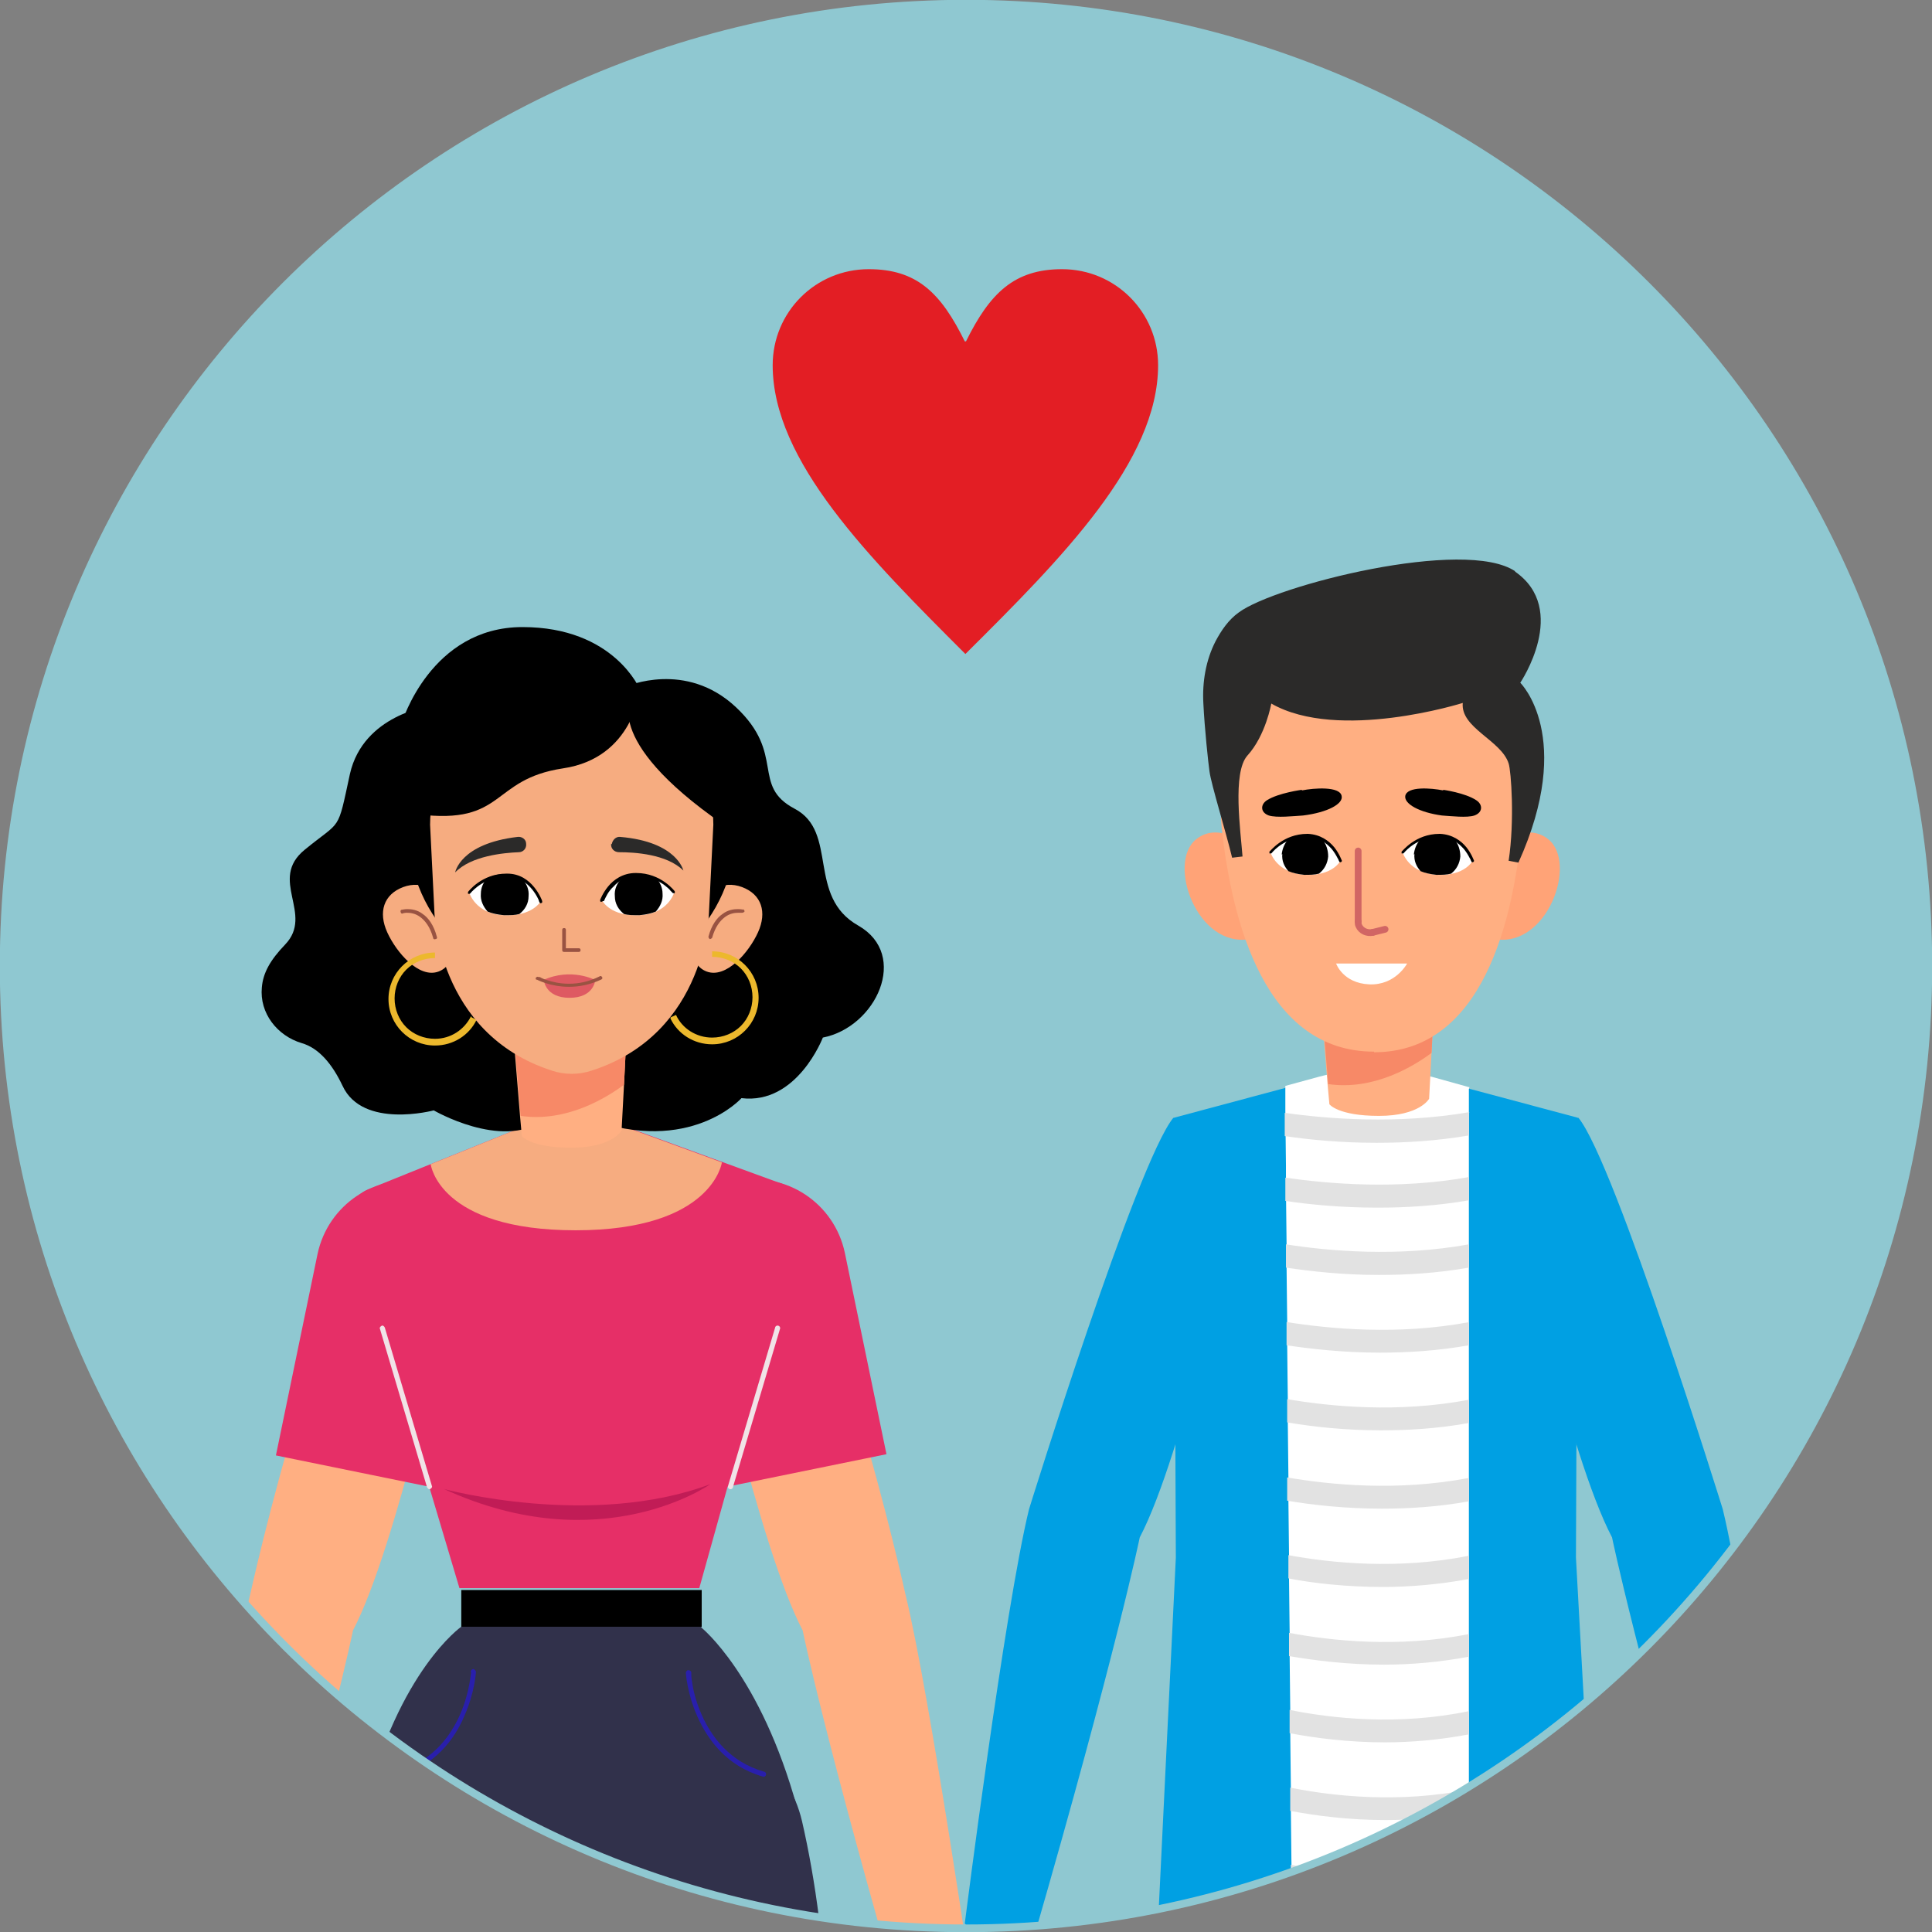 <?xml version="1.0" encoding="UTF-8"?>
<!DOCTYPE svg PUBLIC "-//W3C//DTD SVG 1.1//EN" "http://www.w3.org/Graphics/SVG/1.1/DTD/svg11.dtd">
<!-- Creator: CorelDRAW X6 -->
<svg xmlns="http://www.w3.org/2000/svg" xml:space="preserve" width="50.2mm" height="50.2mm" version="1.1" style="shape-rendering:geometricPrecision; text-rendering:geometricPrecision; image-rendering:optimizeQuality; fill-rule:evenodd; clip-rule:evenodd"
viewBox="0 0 3158 3158"
 xmlns:xlink="http://www.w3.org/1999/xlink">
 <rect x="0" y="0" width="3158" height="3158" fill="#808080" stroke="none"/>
 <defs>
  <style type="text/css">
   <![CDATA[
    .str3 {stroke:#31314B;stroke-width:4.794}
    .str2 {stroke:#D16664;stroke-width:11.028;stroke-linecap:round;stroke-linejoin:round}
    .str4 {stroke:#8FC8D1;stroke-width:12.582}
    .str1 {stroke:#321A17;stroke-width:16.645;stroke-linecap:round;stroke-linejoin:round}
    .str0 {stroke:white;stroke-width:22.194;stroke-linecap:round;stroke-linejoin:round}
    .fil26 {fill:none}
    .fil4 {fill:none;fill-rule:nonzero}
    .fil19 {fill:#84919A}
    .fil15 {fill:#F6AC80}
    .fil13 {fill:black}
    .fil25 {fill:#291FAC}
    .fil24 {fill:#31314B}
    .fil0 {fill:#8FC8D1}
    .fil21 {fill:#995342}
    .fil18 {fill:#C11C56}
    .fil23 {fill:#DE5A62}
    .fil14 {fill:#E62F67}
    .fil22 {fill:#ECB82D}
    .fil16 {fill:#F0E3E7}
    .fil20 {fill:#FFAF82}
    .fil12 {fill:white}
    .fil6 {fill:#00A0E3;fill-rule:nonzero}
    .fil11 {fill:#2B2A29;fill-rule:nonzero}
    .fil3 {fill:#B2B3B3;fill-rule:nonzero}
    .fil27 {fill:#E31E24;fill-rule:nonzero}
    .fil5 {fill:#2B2B2B;fill-rule:nonzero}
    .fil2 {fill:#59342F;fill-rule:nonzero}
    .fil17 {fill:#C11C56;fill-rule:nonzero}
    .fil8 {fill:#E2E2E2;fill-rule:nonzero}
    .fil9 {fill:#F78967;fill-rule:nonzero}
    .fil10 {fill:#FFA377;fill-rule:nonzero}
    .fil1 {fill:#FFAF82;fill-rule:nonzero}
    .fil7 {fill:white;fill-rule:nonzero}
   ]]>
  </style>
    <clipPath id="id0">
     <path d="M1579 6c869,0 1573,704 1573,1573 0,869 -704,1573 -1573,1573 -869,0 -1573,-704 -1573,-1573 0,-869 704,-1573 1573,-1573z"/>
    </clipPath>
 </defs>
 <g id="Layer_x0020_1">
  <g id="_2009168848">
   <path class="fil0" d="M1579 6c869,0 1573,704 1573,1573 0,869 -704,1573 -1573,1573 -869,0 -1573,-704 -1573,-1573 0,-869 704,-1573 1573,-1573z"/>
   <g style="clip-path:url(#id0)">
    <g>
     <g>
      <g>
       <polygon id="1" class="fil1" points="2393,5356 2379,4961 2515,4961 2509,5349 "/>
       <g>
        <g>
         <path class="fil2" d="M2473 5332c0,0 -17,-51 22,-76 39,-24 59,-14 61,17 3,32 4,50 4,50l-86 8z"/>
         <path class="fil2" d="M2536 5300c0,0 90,62 160,61 0,0 121,2 113,109l-488 -1c0,0 -30,-88 27,-159 0,0 -30,-93 42,-84l2 52c0,0 9,21 36,13 28,-8 64,-9 109,8z"/>
        </g>
        <polygon class="fil3" points="2809,5524 2320,5524 2320,5469 2809,5469 "/>
        <path class="fil4 str0" d="M2496 5350c0,0 28,-39 69,-32"/>
        <path class="fil4 str0" d="M2530 5369c0,0 28,-39 69,-32"/>
        <path class="fil4 str0" d="M2570 5381c0,0 28,-39 69,-32"/>
        <path class="fil4 str1" d="M2324 5357c0,0 116,15 123,111"/>
        <path class="fil4 str1" d="M2687 5362c0,0 -75,-2 -72,103"/>
       </g>
      </g>
      <g>
       <polygon class="fil1" points="2074,5356 2088,4961 1951,4961 1957,5349 "/>
       <g>
        <g>
         <path class="fil2" d="M1994 5332c0,0 17,-51 -22,-76 -39,-24 -59,-14 -61,17 -3,32 -4,50 -4,50l86 8z"/>
         <path class="fil2" d="M1931 5300c0,0 -90,62 -160,61 0,0 -121,2 -113,109l488 -1c0,0 30,-88 -27,-159 0,0 30,-93 -42,-84l-2 52c0,0 -9,21 -36,13 -28,-8 -64,-9 -109,8z"/>
        </g>
        <polygon class="fil3" points="1658,5524 2147,5524 2147,5469 1658,5469 "/>
        <path class="fil4 str0" d="M1971 5350c0,0 -28,-39 -69,-32"/>
        <path class="fil4 str0" d="M1937 5369c0,0 -28,-39 -69,-32"/>
        <path class="fil4 str0" d="M1897 5381c0,0 -28,-39 -69,-32"/>
        <path class="fil4 str1" d="M2142 5357c0,0 -116,15 -123,111"/>
        <path class="fil4 str1" d="M1779 5362c0,0 75,-2 72,103"/>
       </g>
      </g>
      <path class="fil5" d="M1879 3405c-9,-162 22,-281 26,-279 256,-16 668,-26 668,-26 1,2 1,3 2,5 0,0 41,144 17,260 -250,153 -485,184 -713,42z"/>
      <path class="fil5" d="M1879 3326c0,0 -2,746 21,931l24 977 191 -19c4,-448 57,-675 30,-963l91 -874c0,0 -165,-58 -357,-52z"/>
      <g>
       <g>
        <path class="fil6" d="M2608 3163c-72,38 -139,66 -206,82 -51,13 -101,19 -154,19 -47,0 -91,-5 -135,-15 -72,-16 -143,-45 -221,-87l30 -616 -3 -719 183 -49 55 -15c30,-8 61,-12 92,-12 31,0 62,4 92,12l62 17 176 47 -3 719 34 616z"/>
       </g>
      </g>
      <g>
       <path class="fil7" d="M2401 1780l0 1465c-51,13 -101,19 -154,19 -47,0 -91,-5 -135,-15l0 -36 0 -38 -1 -89 0 -38 -1 -89 0 -38 -1 -89 0 -38 -1 -89 0 -38 -1 -89 0 -38 -1 -89 0 -38 -1 -89 0 -38 -1 -89 0 -38 -1 -89 0 -38 -1 -89 0 -38 -1 -89 0 -38 0 -3 55 -15c30,-8 61,-12 92,-12 31,0 62,4 92,12l61 17 1 0z"/>
       <g>
        <g>
         <path class="fil8" d="M2401 1819l0 37c-53,9 -104,12 -151,12 -58,0 -110,-5 -150,-11l0 -38c70,10 184,19 301,-1l1 0z"/>
        </g>
        <g>
         <path class="fil8" d="M2401 1925l0 37c-52,9 -102,12 -149,12 -59,0 -111,-5 -151,-11l0 -38c70,10 183,20 300,-1z"/>
        </g>
        <g>
         <path class="fil8" d="M2401 2034l0 38c-51,9 -101,12 -147,12 -59,0 -112,-6 -152,-12l0 -38c70,11 183,21 299,0z"/>
        </g>
        <g>
         <path class="fil8" d="M2401 2161l0 38c-51,9 -100,12 -145,12 -60,0 -112,-6 -153,-12l0 -38c70,11 182,22 299,0z"/>
        </g>
        <g>
         <path class="fil8" d="M2401 2288l0 38c-50,9 -98,12 -143,12 -60,0 -113,-6 -154,-13l0 -38c70,12 181,23 297,1z"/>
        </g>
        <g>
         <path class="fil8" d="M2401 2416l0 38c-49,9 -97,12 -142,12 -60,0 -114,-6 -155,-13l0 -38c70,12 180,23 296,1z"/>
        </g>
        <g>
         <path class="fil8" d="M2401 2543l0 38c-49,9 -96,13 -140,13 -60,0 -114,-6 -155,-14l0 -38c70,13 180,24 295,1z"/>
        </g>
        <g>
         <path class="fil8" d="M2401 2670l0 38c-48,9 -95,13 -139,13 -60,0 -114,-7 -155,-14l0 -38c69,13 179,25 294,2z"/>
        </g>
        <g>
         <path class="fil8" d="M2401 2797l0 38c-48,9 -94,13 -137,13 -60,0 -114,-7 -156,-15l0 -38c69,14 178,26 293,2z"/>
        </g>
        <g>
         <path class="fil8" d="M2401 2924l0 38c-47,9 -93,13 -136,13 -60,0 -114,-7 -156,-15l0 -38c69,14 178,26 292,3z"/>
        </g>
        <g>
         <path class="fil8" d="M2401 3051l0 38c-47,9 -93,13 -135,13 -60,0 -114,-7 -156,-16l0 -38c69,14 177,27 291,3z"/>
        </g>
        <g>
         <path class="fil8" d="M2401 3178l0 38c-47,9 -92,13 -134,13 -60,0 -114,-7 -156,-16l0 -38c69,15 176,27 290,3z"/>
        </g>
       </g>
      </g>
      <g>
       <g>
        <path class="fil1" d="M1686 3162c0,0 14,47 30,81 16,34 5,60 14,91 9,31 -27,28 -35,-4 -7,-32 -4,-48 -11,-49 -7,-1 -26,78 -29,100 -3,23 2,79 -7,88 -8,9 -29,-23 -22,-82 6,-59 2,-58 2,-58 0,0 -6,23 -11,47 -6,25 -6,55 -5,71 1,17 -16,25 -21,16 -5,-9 -13,-68 -6,-90 7,-23 15,-62 15,-62 0,0 -23,53 -26,66 -4,14 3,65 -9,75 -5,4 -21,-1 -18,-75 0,0 5,-36 13,-58 0,0 -12,17 -18,39 -5,20 -8,40 -10,60 -2,20 -19,17 -19,-18 0,-35 6,-74 16,-93 10,-19 24,-128 54,-169l103 22z"/>
       </g>
      </g>
      <g>
       <path class="fil6" d="M2018 1987c0,0 -84,391 -155,526 0,0 -39,190 -174,657 0,0 -71,28 -112,-26 0,0 65,-513 105,-677 0,0 176,-567 236,-640 0,0 91,37 100,160z"/>
      </g>
      <g>
       <g>
        <path class="fil1" d="M2811 3162c0,0 -14,47 -30,81 -16,34 -5,60 -14,91 -9,31 27,28 35,-4 7,-32 4,-48 11,-49 7,-1 26,78 29,100 3,23 -2,79 7,88 8,9 29,-23 22,-82 -6,-59 -2,-58 -2,-58 0,0 6,23 11,47 6,25 6,55 5,71 -1,17 16,25 21,16 5,-9 13,-68 6,-90 -7,-23 -15,-62 -15,-62 0,0 23,53 26,66 4,14 -3,65 9,75 5,4 21,-1 18,-75 0,0 -5,-36 -13,-58 0,0 12,17 18,39 5,20 8,40 10,60 2,20 19,17 19,-18 0,-35 -6,-74 -16,-93 -10,-19 -24,-128 -54,-169l-103 22z"/>
       </g>
      </g>
      <g>
       <path class="fil6" d="M2480 1987c0,0 84,391 155,526 0,0 39,190 174,657 0,0 71,28 112,-26 0,0 -65,-513 -105,-677 0,0 -176,-567 -236,-640 0,0 -91,37 -100,160z"/>
      </g>
      <g>
       <g>
        <path class="fil1" d="M2343 1661l-3 60 -4 75c0,0 -15,28 -82,28 -67,0 -81,-19 -81,-19l-3 -33 -9 -110 182 0z"/>
       </g>
       <g>
        <path class="fil9" d="M2343 1661l-3 60c-28,21 -94,62 -169,51l-9 -110 182 0z"/>
       </g>
      </g>
      <g>
       <g>
        <path class="fil10" d="M2047 1389c0,0 -51,-50 -92,-17 -48,39 2,178 88,163l4 -146z"/>
       </g>
      </g>
      <g>
       <g>
        <path class="fil10" d="M2439 1389c0,0 51,-50 92,-17 48,39 -2,178 -88,163l-4 -146z"/>
       </g>
      </g>
      <path class="fil1" d="M2246 1719c-178,0 -232,-211 -249,-365 -15,-142 95,-268 239,-269 2,0 4,0 6,0 2,0 5,0 7,0 141,2 251,124 239,265 -14,156 -65,370 -242,370z"/>
      <path class="fil11" d="M2476 934c90,62 9,182 9,182 0,0 90,88 -3,294l-16 -3c10,-66 4,-147 0,-159 -12,-38 -79,-58 -75,-99 0,0 -203,64 -313,1 0,0 -9,52 -39,85 -25,28 -11,124 -8,165l-17 2c-10,-42 -34,-119 -37,-141 -2,-14 -8,-70 -10,-111 -2,-35 4,-71 20,-102 9,-17 21,-35 38,-47 59,-44 370,-123 452,-67z"/>
      <g>
       <g>
        <path class="fil12" d="M2191 1407c0,0 -16,-39 -53,-41 -38,-2 -61,28 -61,28 0,0 10,33 56,36 46,2 58,-23 58,-23z"/>
        <path class="fil13" d="M2096 1396c-1,11 3,20 10,28 7,3 16,5 26,6 9,0 17,0 24,-2 9,-7 14,-17 15,-28 0,-10 -3,-20 -9,-27 -7,-4 -15,-7 -25,-7 -12,-1 -22,2 -31,6 -6,6 -10,15 -11,25z"/>
        <path class="fil13" d="M2193 1406c0,0 -4,-11 -12,-21 -9,-11 -23,-21 -43,-22l-1 0c-40,0 -61,29 -62,29l0 3 3 0 1 -1c4,-5 24,-26 57,-26l1 0c19,0 31,10 40,20 4,5 7,10 9,14 1,2 2,3 2,4l1 2c0,1 2,2 3,1 1,0 2,-2 1,-3z"/>
       </g>
       <g>
        <path class="fil12" d="M2407 1407c0,0 -16,-39 -53,-41 -38,-2 -61,28 -61,28 0,0 10,33 56,36 46,2 58,-23 58,-23z"/>
        <path class="fil13" d="M2312 1396c-1,11 3,20 10,28 7,3 16,5 26,6 9,0 17,0 24,-2 9,-7 14,-17 15,-28 0,-10 -3,-20 -9,-27 -7,-4 -15,-7 -25,-7 -12,-1 -22,2 -31,6 -6,6 -10,15 -11,25z"/>
        <path class="fil13" d="M2409 1406c0,0 -4,-11 -12,-21 -9,-11 -23,-21 -43,-22l-1 0c-40,0 -61,29 -62,29l0 3 3 0 1 -1c4,-5 24,-26 57,-26l1 0c19,0 31,10 40,20 4,5 7,10 9,14 1,2 2,3 2,4l1 2c0,1 2,2 3,1 1,0 2,-2 1,-3z"/>
       </g>
      </g>
      <g>
       <path class="fil13" d="M2128 1291c0,0 -38,5 -57,17 -11,7 -11,20 3,25 13,4 40,1 56,0 40,-5 66,-19 63,-32 -3,-16 -45,-13 -65,-9z"/>
       <path class="fil13" d="M2359 1291c0,0 36,5 54,17 11,7 11,20 -3,25 -12,4 -38,1 -53,0 -37,-5 -62,-19 -60,-32 3,-16 42,-13 62,-9z"/>
      </g>
      <path class="fil7" d="M2184 1575l116 0c0,0 -19,36 -62,34 -43,-2 -54,-34 -54,-34z"/>
      <g>
       <line class="fil4 str2" x1="2220" y1="1391" x2="2220" y2= "1506" />
       <path class="fil4 str2" d="M2220 1506c0,3 0,5 1,7 4,9 14,13 23,11"/>
       <line class="fil4 str2" x1="2244" y1="1524" x2="2264" y2= "1519" />
      </g>
      <path class="fil5" d="M2598 3326c0,0 2,746 -21,931l-24 977 -191 -19c-4,-448 -57,-675 -30,-963l-91 -874c0,0 165,-58 357,-52z"/>
     </g>
     <g>
      <g>
       <g>
        <g>
         <path class="fil1" d="M1485 3302c0,0 -14,47 -30,81 -16,34 -5,60 -14,91 -9,31 27,28 34,-4 7,-32 4,-47 11,-49 7,-1 26,78 29,100 3,23 -2,79 7,88 8,9 29,-23 22,-82 -6,-59 -2,-58 -2,-58 0,0 6,23 11,47 6,25 6,54 5,71 -1,17 16,25 21,16 5,-9 13,-67 6,-90 -7,-23 -15,-62 -15,-62 0,0 22,53 26,66 4,14 -3,65 9,75 5,4 21,-1 18,-75 0,0 -5,-36 -13,-58 0,0 12,17 18,39 5,20 8,40 10,60 2,20 19,17 19,-18 0,-35 -6,-74 -16,-93 -10,-19 -24,-128 -54,-169l-103 22z"/>
        </g>
       </g>
       <g>
        <path class="fil1" d="M1154 2128c0,0 87,402 158,537 0,0 36,178 171,644 0,0 70,28 112,-25 0,0 -75,-515 -115,-678 0,0 -127,-577 -252,-673 0,0 -64,73 -74,196z"/>
       </g>
      </g>
      <g>
       <g>
        <g>
         <path class="fil1" d="M404 3302c0,0 14,47 30,81 16,34 5,60 14,91 9,31 -27,28 -34,-4 -7,-32 -4,-47 -11,-49 -7,-1 -26,78 -29,100 -3,23 2,79 -7,88 -8,9 -29,-23 -22,-82 6,-59 2,-58 2,-58 0,0 -6,23 -11,47 -6,25 -6,54 -5,71 1,17 -16,25 -21,16 -5,-9 -13,-67 -6,-90 7,-23 15,-62 15,-62 0,0 -22,53 -26,66 -4,14 3,65 -9,75 -5,4 -21,-1 -18,-75 0,0 5,-36 13,-58 0,0 -12,17 -18,39 -5,20 -8,40 -10,60 -2,20 -19,17 -19,-18 0,-35 6,-74 16,-93 10,-19 24,-128 54,-169l103 22z"/>
        </g>
       </g>
       <g>
        <path class="fil1" d="M735 2128c0,0 -87,402 -158,537 0,0 -36,178 -171,644 0,0 -70,28 -112,-25 0,0 75,-515 115,-678 0,0 127,-577 252,-673 0,0 64,73 74,196z"/>
       </g>
      </g>
      <g>
       <path class="fil14" d="M1155 2437l294 -60 -68 -329c-17,-81 -96,-134 -177,-117 -81,17 -134,96 -117,177l68 329z"/>
       <path class="fil14" d="M745 2439l-294 -60 68 -329c17,-81 96,-134 177,-117 81,17 134,96 117,177l-68 329z"/>
       <path class="fil14" d="M934 1810l-332 134c-23,9 -35,34 -28,58l177 594 392 0 168 -602c7,-24 -6,-49 -30,-58l-348 -127z"/>
       <path class="fil15" d="M704 1903l230 -93 246 90c0,0 -15,111 -239,111 -224,0 -237,-108 -237,-108z"/>
       <path class="fil16" d="M706 2429l-77 -259c-1,-2 -3,-4 -5,-3 -2,1 -4,3 -3,5l77 259c1,2 3,4 5,3 2,-1 4,-3 3,-5z"/>
       <path class="fil16" d="M1198 2431l77 -259c1,-2 -1,-5 -3,-5 -2,-1 -5,1 -5,3l-77 259c-1,2 1,5 3,5 2,1 5,-1 5,-3z"/>
      </g>
      <path class="fil17" d="M1161 2426c0,0 -178,126 -435,8 0,0 240,65 435,-8z"/>
      <path class="fil18" d="M782 5308c0,0 3,-6 6,-10 2,-4 6,-12 8,-20 2,-8 3,-14 3,-20 0,-6 0,-15 -3,-27 -3,-12 -7,-21 -8,-24 -1,-3 -8,-14 -10,-17 -2,-3 -7,-10 -9,-13 -1,-3 -4,-6 -5,-10 -1,-3 -2,-6 -3,-8 -1,-2 -1,-3 -3,-6 -3,-3 -4,-4 -6,-4 -2,0 -7,0 -10,1 -3,1 -9,4 -12,6 -3,2 -9,5 -11,8 -3,3 -14,13 -20,21 -6,8 -17,21 -22,28 -6,7 -16,19 -19,24 -3,5 -11,16 -14,21 -3,5 -10,20 -12,25 -3,5 -16,28 -18,31 -2,3 -12,19 -14,22 -2,3 -18,29 -23,35 -5,6 -13,17 -16,20 -3,3 -8,10 -13,13 -4,3 -10,8 -12,9 0,0 -7,1 -12,5 -5,4 -12,13 -17,17 -5,4 -20,13 -25,17 -5,4 -13,11 -15,16 -2,5 -5,7 -5,12 0,5 1,8 1,8 0,0 1,9 16,14 15,5 44,10 74,12 30,2 45,4 69,2 23,-2 46,-9 61,-19 15,-10 19,-19 21,-23 2,-4 5,-10 6,-16 1,-6 9,-27 10,-34 2,-7 14,-39 17,-45 3,-6 21,-40 23,-44 3,-4 13,-17 15,-18 2,-2 7,-8 7,-8l2 -1z"/>
      <path class="fil19" d="M460 5487c0,0 1,7 10,12 10,5 42,11 49,12 7,1 55,6 77,5 0,0 19,2 40,-3 0,0 22,-4 33,-11 0,0 20,-11 27,-22 7,-12 9,-17 12,-30 0,0 9,-30 13,-41 4,-11 16,-37 21,-48 5,-11 13,-24 19,-32 6,-8 11,-15 13,-16 1,-1 5,-6 5,-6l1 -1 1 0c0,0 -5,16 -8,28 -2,11 -5,26 -6,35 -1,8 -5,28 -6,32 -1,4 -2,16 -3,23 -1,7 -3,19 -3,21 0,2 -1,4 -1,4 0,0 -10,8 -13,10 -3,2 -10,5 -10,5 0,0 -2,-1 -5,-1 -3,0 -8,0 -8,0 0,0 -12,11 -18,18 -6,7 -14,14 -18,18 -4,4 -11,7 -17,10 -5,3 -22,6 -31,8 -9,2 -33,7 -58,4 0,0 -24,-1 -40,-3 -17,-1 -37,-6 -46,-8 -9,-2 -23,-6 -28,-10 -5,-5 -5,-6 -5,-9 0,-3 2,-6 2,-6z"/>
      <path class="fil1" d="M737 3263c0,0 54,836 47,1022l-5 963 -108 1c-10,-380 -137,-687 -94,-958 85,-319 95,-512 35,-809 0,0 -38,-216 125,-219z"/>
      <path class="fil20" d="M707 5236c-6,5 -28,-2 -35,11 -9,16 -29,56 -35,71 -3,8 -21,37 -29,49 -9,12 -57,45 -66,52 -14,10 57,38 93,30 25,-5 40,-16 51,-31 0,0 11,-12 15,-30 7,-36 74,-110 81,-140 2,-7 -56,-26 -73,-12z"/>
      <path class="fil18" d="M1103 5308c0,0 -3,-6 -6,-10 -2,-4 -6,-12 -8,-20 -2,-8 -3,-14 -3,-20 0,-6 0,-15 3,-27 3,-12 7,-21 8,-24 1,-3 8,-14 10,-17 2,-3 7,-10 9,-13 1,-3 4,-6 5,-10 1,-3 2,-6 3,-8 1,-2 1,-3 3,-6 3,-3 4,-4 6,-4 2,0 7,0 10,1 3,1 9,4 12,6 3,2 9,5 11,8 3,3 14,13 20,21 6,8 17,21 22,28 6,7 16,19 19,24 3,5 11,16 14,21 3,5 10,20 12,25 3,5 16,28 18,31 2,3 12,19 14,22 2,3 18,29 23,35 5,6 13,17 16,20 3,3 8,10 13,13 4,3 10,8 12,9 0,0 7,1 12,5 5,4 12,13 17,17 5,4 20,13 25,17 5,4 13,11 15,16 2,5 5,7 5,12 0,5 -1,8 -1,8 0,0 -1,9 -16,14 -15,5 -44,10 -74,12 -30,2 -45,4 -69,2 -23,-2 -46,-9 -61,-19 -15,-10 -19,-19 -21,-23 -2,-4 -5,-10 -6,-16 -1,-6 -9,-27 -10,-34 -2,-7 -14,-39 -17,-45 -3,-6 -21,-40 -23,-44 -3,-4 -13,-17 -15,-18 -2,-2 -7,-8 -7,-8l-2 -1z"/>
      <path class="fil19" d="M1425 5487c0,0 -1,7 -10,12 -10,5 -42,11 -49,12 -7,1 -55,6 -77,5 0,0 -19,2 -40,-3 0,0 -22,-4 -33,-11 0,0 -20,-11 -27,-22 -7,-12 -9,-17 -12,-30 0,0 -9,-30 -13,-41 -4,-11 -16,-37 -21,-48 -5,-11 -13,-24 -19,-32 -6,-8 -11,-15 -13,-16 -2,-1 -5,-6 -5,-6l-1 -1 -1 0c0,0 5,16 8,28 2,11 5,26 6,35 1,8 5,28 6,32 1,4 2,16 3,23 1,7 3,19 3,21 0,2 1,4 1,4 0,0 10,8 13,10 3,2 10,5 10,5 0,0 2,-1 5,-1 3,0 8,0 8,0 0,0 12,11 18,18 6,7 14,14 18,18 4,4 11,7 17,10 5,3 22,6 31,8 9,2 33,7 58,4 0,0 24,-1 40,-3 17,-1 37,-6 46,-8 9,-2 23,-6 28,-10 5,-5 5,-6 5,-9 0,-3 -2,-6 -2,-6z"/>
      <path class="fil20" d="M1178 5236c6,5 28,-2 35,11 9,16 29,56 35,71 3,8 21,37 29,49 9,12 57,45 66,52 14,10 -57,38 -93,30 -25,-5 -40,-16 -51,-31 0,0 -11,-12 -15,-30 -7,-36 -74,-110 -81,-140 -2,-7 56,-26 73,-12z"/>
      <path class="fil1" d="M1148 3263c0,0 -54,836 -47,1022l5 963 108 1c10,-380 137,-687 94,-958 81,-262 -50,-497 -35,-809 0,0 38,-216 -125,-219z"/>
      <path class="fil13" d="M1024 1122c0,0 97,-43 179,34 82,77 24,128 96,166 72,38 19,143 104,191 84,48 29,166 -58,183 0,0 -42,110 -133,99 0,0 -84,94 -249,34l-61 -25 121 -684z"/>
      <path class="fil13" d="M703 1154c0,0 -109,14 -131,111 -21,97 -13,74 -74,124 -60,49 16,105 -32,155 -24,25 -36,46 -38,70 -4,42 25,79 65,91 28,8 50,34 67,70 33,71 149,40 149,40 0,0 110,64 178,17 68,-48 -34,-705 -34,-705l-151 28z"/>
      <polygon class="fil21" points="854,1729 1008,1848 992,1688 "/>
      <g>
       <g>
        <path class="fil1" d="M1023 1713l-3 60 -4 75c0,0 -15,28 -82,28 -67,0 -81,-19 -81,-19l-3 -33 -9 -110 181 0z"/>
       </g>
       <g>
        <path class="fil9" d="M1023 1713l-3 60c-28,21 -94,62 -169,51l-9 -110 181 0z"/>
       </g>
      </g>
      <path class="fil13" d="M1046 1127c0,0 -42,-102 -192,-102 -150,0 -197,156 -197,156l218 126 170 -181z"/>
      <path class="fil15" d="M735 1489c15,33 14,87 -18,99 -32,12 -69,-31 -84,-64 -15,-33 -6,-62 26,-74 32,-12 62,6 76,40z"/>
      <path class="fil21" d="M658 1493l0 0c1,0 3,-1 7,-1 6,0 14,1 22,7 8,6 16,16 21,34 0,2 2,3 4,2 2,0 3,-2 2,-4 -5,-19 -14,-31 -23,-37 -9,-7 -19,-8 -25,-8 -5,0 -8,1 -9,1 -2,0 -3,2 -2,4 0,2 2,3 4,2z"/>
      <path class="fil22" d="M770 1661c-11,22 -33,37 -59,37 -18,0 -35,-7 -47,-19 -12,-12 -19,-29 -19,-47 0,-18 7,-35 19,-47 12,-12 29,-19 47,-19l0 -9c-42,0 -76,34 -76,76 0,42 34,76 76,76 30,0 56,-17 68,-42l-8 -4z"/>
      <path class="fil15" d="M1137 1489c-15,33 -14,87 18,99 32,12 69,-31 84,-64 15,-33 6,-62 -26,-74 -32,-12 -62,6 -76,40z"/>
      <path class="fil21" d="M1215 1487c0,0 -3,-1 -9,-1 -6,0 -16,1 -25,8 -9,6 -18,18 -23,37 0,2 1,3 2,4 2,0 3,-1 4,-2 5,-18 13,-28 21,-34 8,-6 16,-7 22,-7 2,0 4,0 5,0l1 0 0 0c2,0 3,-1 4,-2 0,-2 -1,-3 -2,-4z"/>
      <path class="fil22" d="M1096 1665c12,25 38,42 68,42 42,0 76,-34 76,-76 0,-42 -34,-76 -76,-76l0 9c18,0 35,7 47,19 12,12 19,29 19,47 0,18 -7,35 -19,47 -12,12 -29,19 -47,19 -26,0 -49,-15 -59,-37l-9 4z"/>
      <path class="fil13" d="M1202 1361c0,141 -119,256 -267,256 -147,0 -267,-115 -267,-256 0,-141 119,-256 267,-256 147,0 267,115 267,256z"/>
      <path class="fil15" d="M935 1135l0 0c-123,0 -232,95 -232,213l7 141c0,0 3,200 192,261 21,7 44,7 65,0 190,-61 192,-261 192,-261l7 -141c0,-118 -109,-213 -232,-213z"/>
      <path class="fil23" d="M889 1602c0,0 2,29 42,29 40,0 42,-29 42,-29l-85 0z"/>
      <path class="fil21" d="M919 1520l0 33c0,2 1,3 3,3l24 0c2,0 3,-1 3,-3 0,-2 -1,-3 -3,-3l-21 0 0 -30c0,-2 -1,-3 -3,-3 -2,0 -3,1 -3,3z"/>
      <path class="fil12" d="M884 1472c0,0 -16,-41 -55,-42 -39,-2 -62,29 -62,29 0,0 10,35 57,37 47,2 60,-23 60,-23z"/>
      <path class="fil13" d="M786 1461c-1,11 4,21 11,29 7,3 16,5 27,6 10,0 18,0 25,-2 9,-7 15,-17 15,-29 1,-11 -3,-20 -10,-28 -7,-4 -15,-7 -25,-8 -12,-1 -23,2 -32,6 -7,7 -11,16 -11,26z"/>
      <path class="fil13" d="M886 1472c0,0 -4,-11 -13,-22 -9,-11 -23,-22 -44,-22l-1 0c-41,0 -63,30 -63,30l0 3 3 0 1 -1c4,-5 25,-27 59,-27l1 0c19,0 32,10 41,21 4,5 7,10 9,14 1,2 2,4 2,5l1 2c0,1 2,2 3,1 1,0 2,-2 1,-3z"/>
      <path class="fil12" d="M985 1472c0,0 16,-41 55,-42 39,-2 62,29 62,29 0,0 -10,35 -57,37 -47,2 -60,-23 -60,-23z"/>
      <path class="fil13" d="M1083 1461c1,11 -4,21 -11,29 -7,3 -16,5 -27,6 -10,0 -18,0 -25,-2 -9,-7 -15,-17 -15,-29 -1,-11 3,-20 10,-28 7,-4 15,-7 25,-8 12,-1 23,2 32,6 7,7 11,16 11,26z"/>
      <path class="fil13" d="M987 1473l1 -2c2,-4 6,-14 15,-22 8,-9 21,-17 37,-17l1 0c19,0 34,7 44,14 5,4 9,7 11,10 1,1 2,2 3,3l1 1 3 0 0 -3c0,0 -22,-30 -63,-30l-1 0c-21,0 -36,11 -45,22 -9,11 -13,22 -13,22 0,1 0,3 1,3 1,0 3,0 3,-1z"/>
      <path class="fil23" d="M973 1602c0,0 -39,-21 -85,0 0,0 46,20 85,0z"/>
      <path class="fil21" d="M877 1601c0,0 22,12 53,12 16,0 34,-3 53,-12 2,-1 2,-3 1,-4 -1,-2 -3,-2 -4,-1 -18,9 -35,12 -50,12 -15,0 -27,-3 -36,-6 -4,-1 -8,-3 -10,-4 -1,-1 -2,-1 -3,-1l-1 0c-1,-1 -3,0 -4,1 -1,1 0,3 1,4z"/>
      <path class="fil13" d="M1046 1127c0,0 -10,112 -126,129 -119,18 -93,93 -237,75 0,0 -52,-81 25,-166 51,-56 151,-102 222,-94 24,3 81,48 116,56z"/>
      <path class="fil13" d="M1032 1141c0,0 -51,74 170,220 0,0 36,-51 12,-98 -24,-47 -182,-122 -182,-122z"/>
      <path class="fil11" d="M860 1379c1,8 -5,14 -12,14 -25,1 -78,6 -104,33 0,0 8,-47 102,-58 7,-1 14,4 14,11z"/>
      <path class="fil11" d="M999 1379c-1,8 5,14 13,14 25,0 78,3 105,30 0,0 -10,-47 -103,-55 -7,-1 -13,5 -14,12z"/>
      <g>
       <polygon class="fil13" points="1147,2659 754,2659 754,2599 1147,2599 "/>
       <path class="fil24" d="M786 2836c-95,-15 -174,47 -196,141 -22,96 -38,211 -42,348 -9,342 8,637 24,791 8,78 74,137 152,137 80,0 146,-61 153,-140l68 -1078c8,-97 -60,-183 -156,-198 -1,0 -2,0 -3,-1z"/>
       <path class="fil24 str3" d="M875 4102l-46 1058 -254 0 -5 -1062c1,-83 69,-150 152,-150 85,0 154,69 152,154z"/>
       <path class="fil24" d="M1115 2836c95,-15 174,47 196,141 22,96 38,211 42,348 9,342 -8,637 -24,791 -8,78 -74,137 -152,137 -80,0 -146,-61 -153,-140l-68 -1078c-8,-97 60,-183 156,-198 1,0 2,0 3,-1z"/>
       <path class="fil24" d="M1025 4102l46 1058 254 0 5 -1062c-1,-83 -69,-150 -152,-150 -85,0 -154,69 -152,154z"/>
       <path class="fil24" d="M1147 2659l-393 0c0,0 -102,71 -158,295l298 171c35,21 77,21 112,0l297 -170c-60,-218 -157,-295 -157,-295z"/>
       <path class="fil25" d="M770 2733c0,0 0,0 0,1 -1,7 -4,40 -21,75 -17,35 -46,71 -99,86 -2,1 -4,3 -3,5 1,2 3,4 5,3 59,-17 91,-60 107,-98 17,-38 19,-72 19,-72 0,-2 -2,-4 -4,-5 -2,0 -4,2 -5,4z"/>
       <path class="fil25" d="M1121 2734c0,0 2,34 19,72 17,38 48,81 107,98 2,1 5,-1 5,-3 1,-2 -1,-5 -3,-5 -56,-16 -86,-57 -102,-93 -8,-18 -13,-36 -15,-49 -1,-6 -2,-12 -2,-15 0,-2 0,-3 0,-4 0,-1 0,-1 0,-1 0,-2 -2,-4 -5,-4 -2,0 -4,2 -4,5z"/>
      </g>
     </g>
    </g>
   </g>
   <path class="fil26 str4" d="M1579 6c869,0 1573,704 1573,1573 0,869 -704,1573 -1573,1573 -869,0 -1573,-704 -1573,-1573 0,-869 704,-1573 1573,-1573z"/>
   <path class="fil27" d="M1579 558c39,-79 79,-118 157,-118 87,0 157,70 157,157 0,157 -157,315 -315,472 -157,-157 -315,-315 -315,-472 0,-87 70,-157 157,-157 79,0 118,39 157,118z"/>
  </g>
 </g>
</svg>
